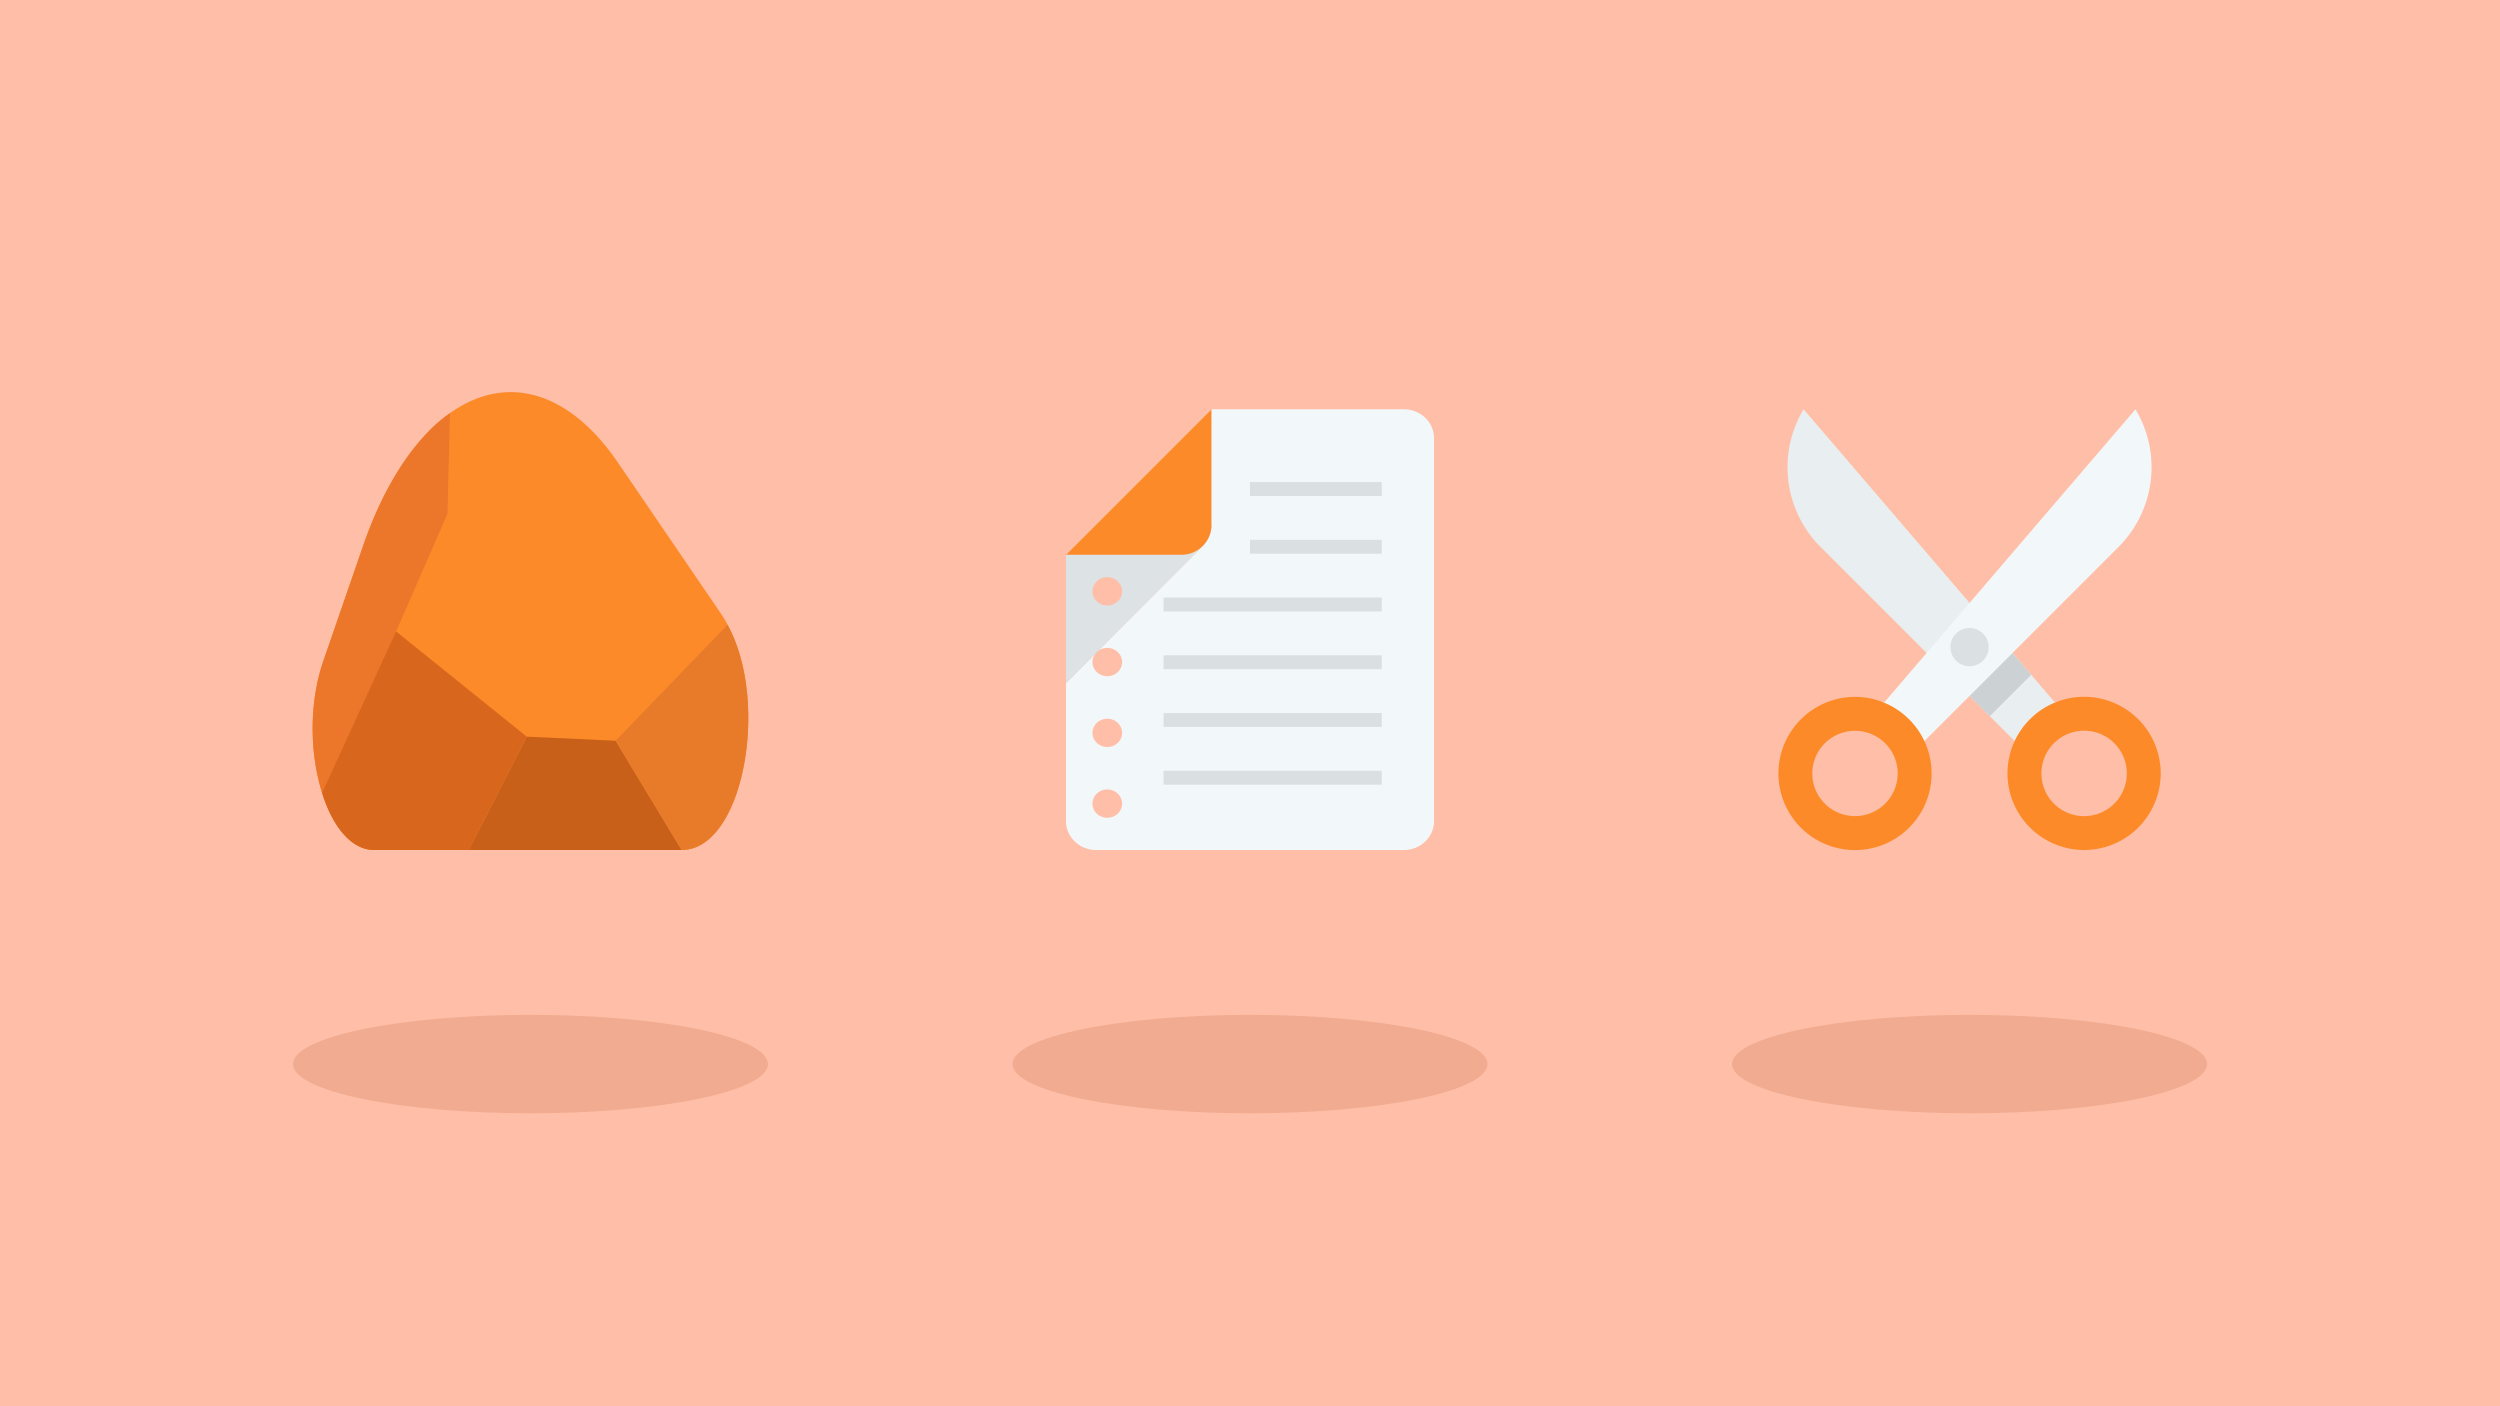 <svg xmlns="http://www.w3.org/2000/svg" viewBox="0 0 2400 1350"><defs><style>.cls-1{fill:#ffbea7;}.cls-2{fill:#e9eef1;}.cls-3{fill:#fd8a29;}.cls-4{fill:#ccd1d3;}.cls-5{fill:#f2f7f9;}.cls-6{fill:#dbe0e2;}.cls-7{fill:#f1ab90;}.cls-8{fill:#dadfe2;}.cls-9{fill:#dde2e5;}.cls-10{fill:#ec772a;}.cls-11{fill:#c8601a;}.cls-12{fill:#d8671d;}.cls-13{fill:#e77b2a;}</style></defs><title>rock-paper-scissors-flat-icons</title><g id="Background"><rect class="cls-1" width="2400" height="1350"/></g><g id="Icons"><g id="scissor"><path class="cls-2" d="M1937.2,714.53c-4.93,13.61,49.44-47.64,35.34-40.34l-241.1-281.28a108.16,108.16,0,0,0,16.27,132.14Z"/><path class="cls-3" d="M1927.19,742.5A73.54,73.54,0,1,1,2000.73,816a73.64,73.64,0,0,1-73.54-73.52m32.56,0a41,41,0,1,0,41-41,41,41,0,0,0-41,41"/><polygon class="cls-4" points="1912.08 603.67 1871.47 648.8 1910.2 687.55 1949.92 647.82 1912.08 603.67"/><path class="cls-5" d="M2033.81,525.05a108.16,108.16,0,0,0,16.27-132.14L1809,674.19c-14.1-7.3,40.25,53.95,35.34,40.34Z"/><path class="cls-3" d="M1780.78,669a73.61,73.61,0,0,0-73.51,73.56c0,1.39,0,2.74.12,4.09a73.53,73.53,0,0,0,146.83,0c.08-1.35.12-2.7.12-4.09A73.63,73.63,0,0,0,1780.78,669Zm40.78,77.57v.17a41,41,0,0,1-81.55,0v-.17c-.13-1.31-.21-2.66-.21-4a41,41,0,0,1,82,0C1821.76,743.86,1821.68,745.21,1821.56,746.52Z"/><path class="cls-6" d="M1890.76,602.92a18.33,18.33,0,1,1-18.33,18.33,18.32,18.32,0,0,1,18.33-18.33"/></g><ellipse class="cls-7" cx="1890.76" cy="1021.51" rx="227.99" ry="47.24"/><ellipse class="cls-7" cx="1200" cy="1021.51" rx="227.99" ry="47.24"/><path class="cls-5" d="M1347.74,392.91H1163L1023.35,532.58,1163,503.82a28.7,28.7,0,0,1-8.37,20.26L1053.46,625.6A14.47,14.47,0,0,1,1063,622c7.85,0,14.22,6.09,14.22,13.59s-6.37,13.58-14.22,13.58-14.21-6.07-14.21-13.58a13.16,13.16,0,0,1,3.45-8.78l-28.87,29V788.39c0,15.2,13,27.63,28.9,27.63h295.48c15.91,0,28.91-12.43,28.91-27.63V420.54C1376.65,405.35,1363.63,392.91,1347.74,392.91ZM1063,785.06c-7.84,0-14.21-6.07-14.21-13.57s6.37-13.6,14.21-13.6,14.22,6.09,14.22,13.6S1070.83,785.06,1063,785.06Zm0-67.92c-7.84,0-14.21-6.08-14.21-13.58S1055.14,690,1063,690s14.22,6.08,14.22,13.59S1070.83,717.14,1063,717.14Z"/><rect class="cls-8" x="1116.99" y="573.67" width="209.5" height="13.3"/><rect class="cls-8" x="1116.99" y="629.1" width="209.5" height="13.3"/><rect class="cls-8" x="1116.99" y="684.52" width="209.5" height="13.3"/><rect class="cls-8" x="1116.99" y="739.95" width="209.5" height="13.3"/><rect class="cls-8" x="1200" y="462.82" width="126.49" height="13.3"/><rect class="cls-8" x="1200" y="518.25" width="126.49" height="13.3"/><path class="cls-9" d="M1053.46,625.6l101.18-101.52a28.7,28.7,0,0,0,8.37-20.26l-139.66,28.76V655.81l28.87-29A14.51,14.51,0,0,1,1053.46,625.6Zm9.52-71.5c7.85,0,14.22,6.08,14.22,13.59s-6.37,13.58-14.22,13.58-14.21-6.08-14.21-13.58S1055.14,554.1,1063,554.1Z"/><path class="cls-3" d="M1163,392.91,1023.35,532.57h110.9A28.76,28.76,0,0,0,1163,503.82Z"/><path class="cls-3" d="M309.22,761.13c10,32.28,28,54.87,50.09,54.87H654.37c28.88,0,50-33.89,59-77.47,9.44-45.19,6-100.6-14.92-138.79-1.78-3.5-3.83-6.73-5.89-10L592.78,443.46c-29.69-43.31-65.55-67-102.5-67-20.12,0-39.83,7-58.3,20.17a139.29,139.29,0,0,0-21.76,18.83c-24.36,25.28-45.71,62.4-61.59,108.4L310.45,634.44C296.22,675.59,297.59,724.55,309.22,761.13Z"/><path class="cls-10" d="M309.22,761.13c10,32.28,28,54.87,50.09,54.87h33.12L380.25,606.19l49.31-112.84,2.42-96.7a139.29,139.29,0,0,0-21.76,18.83c-24.36,25.28-45.71,62.4-61.59,108.4L310.45,634.44C296.22,675.59,297.59,724.55,309.22,761.13Z"/><polygon class="cls-11" points="505.74 707.2 590.97 711.11 654.36 816.02 449.96 816.02 505.74 707.2"/><path class="cls-12" d="M450,816H359.31c-22,0-40.09-22.62-50.08-54.87l71-154.95,125.48,101Z"/><path class="cls-13" d="M591,711.11s88.45-91.74,107.47-111.37c20.94,38.19,24.36,93.6,14.92,138.79h0c-9,43.56-30.1,77.49-59,77.49"/><ellipse class="cls-7" cx="509.24" cy="1021.51" rx="227.99" ry="47.24"/></g></svg>